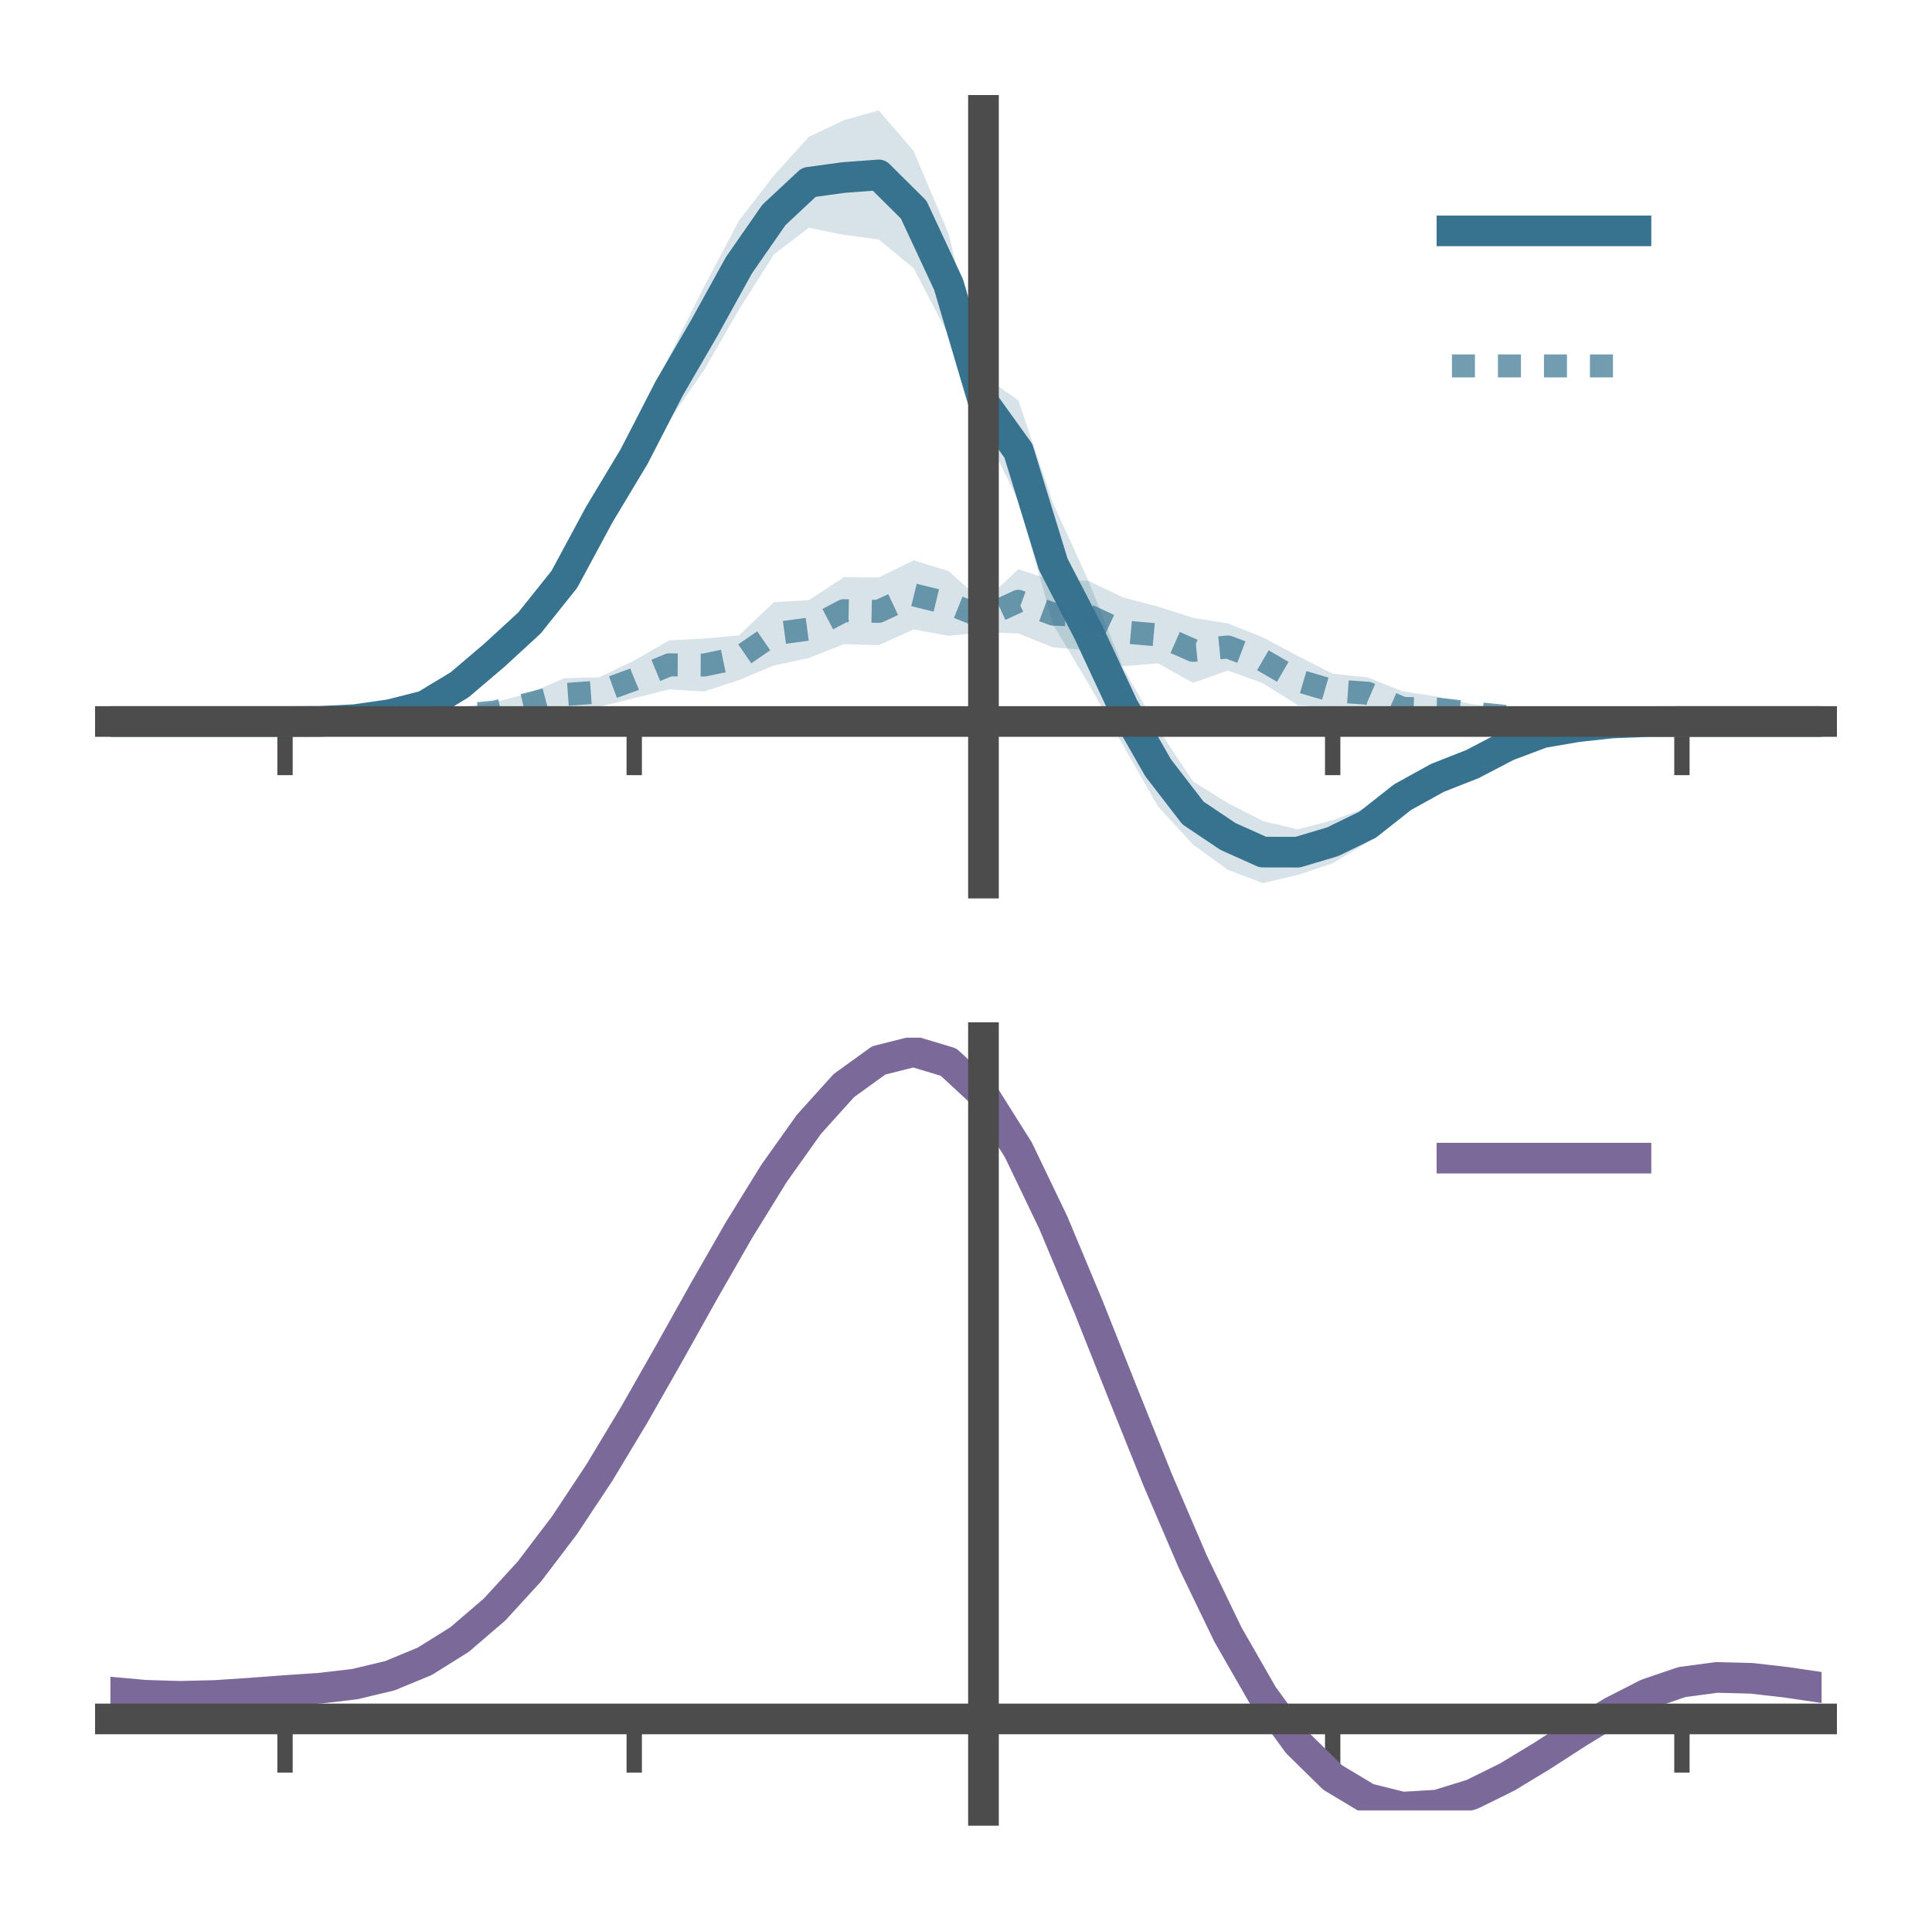 <?xml version="1.0" encoding="utf-8" standalone="no"?>
<!DOCTYPE svg PUBLIC "-//W3C//DTD SVG 1.1//EN"
  "http://www.w3.org/Graphics/SVG/1.1/DTD/svg11.dtd">
<!-- Created with matplotlib (https://matplotlib.org/) -->
<svg height="125.28pt" version="1.1" viewBox="0 0 126 125.28" width="126pt" xmlns="http://www.w3.org/2000/svg" xmlns:xlink="http://www.w3.org/1999/xlink">
 <defs>
  <style type="text/css">*{stroke-linecap:butt;stroke-linejoin:round;}</style>
 </defs>
 <g id="figure_1">
  <g id="patch_1">
   <path d="M 0 125.28 
L 126 125.28 
L 126 0 
L 0 0 
z
" style="fill:none;"/>
  </g>
  <g id="axes_1">
   <g id="patch_2">
    <path d="M 7.2 57.6 
L 118.8 57.6 
L 118.8 7.2 
L 7.2 7.2 
z
" style="fill:none;"/>
   </g>
   <g id="PolyCollection_1">
    <path clip-path="url(#p167111a591)" d="M 7.2 47.059 
L 7.2 47.059 
L 9.478 47.059 
L 11.755 47.059 
L 14.033 47.059 
L 16.31 47.059 
L 18.588 47.059 
L 20.865 47.022 
L 23.143 46.811 
L 25.42 46.362 
L 27.698 45.668 
L 29.976 43.993 
L 32.253 41.968 
L 34.531 39.855 
L 36.808 36.506 
L 39.086 31.904 
L 41.363 28.1 
L 43.641 23.244 
L 45.918 18.696 
L 48.196 14.392 
L 50.473 11.445 
L 52.751 8.927 
L 55.029 7.841 
L 57.306 7.2 
L 59.584 9.849 
L 61.861 15.243 
L 64.139 24.506 
L 66.416 26.122 
L 68.694 32.862 
L 70.971 37.849 
L 73.249 43.556 
L 75.527 47.543 
L 77.804 50.968 
L 80.082 52.379 
L 82.359 53.554 
L 84.637 54.094 
L 86.914 53.498 
L 89.192 52.644 
L 91.469 51.007 
L 93.747 50.086 
L 96.024 49.247 
L 98.302 48.195 
L 100.58 47.507 
L 102.857 47.214 
L 105.135 47.049 
L 107.412 47.037 
L 109.69 47.059 
L 111.967 47.059 
L 114.245 47.059 
L 116.522 47.059 
L 118.8 47.059 
L 118.8 47.059 
L 118.8 47.059 
L 116.522 47.059 
L 114.245 47.059 
L 111.967 47.059 
L 109.69 47.059 
L 107.412 47.096 
L 105.135 47.259 
L 102.857 47.587 
L 100.58 48.081 
L 98.302 49.104 
L 96.024 50.431 
L 93.747 51.384 
L 91.469 52.982 
L 89.192 54.936 
L 86.914 56.305 
L 84.637 57.069 
L 82.359 57.6 
L 80.082 56.733 
L 77.804 55.087 
L 75.527 52.604 
L 73.249 48.622 
L 70.971 44.557 
L 68.694 40.768 
L 66.416 32.683 
L 64.139 27.972 
L 61.861 21.866 
L 59.584 17.489 
L 57.306 15.617 
L 55.029 15.317 
L 52.751 14.85 
L 50.473 16.592 
L 48.196 20.195 
L 45.918 24.135 
L 43.641 27.429 
L 41.363 31.43 
L 39.086 35.205 
L 36.808 39.061 
L 34.531 41.408 
L 32.253 43.485 
L 29.976 45.334 
L 27.698 46.406 
L 25.42 46.863 
L 23.143 47.065 
L 20.865 47.079 
L 18.588 47.059 
L 16.31 47.059 
L 14.033 47.059 
L 11.755 47.059 
L 9.478 47.059 
L 7.2 47.059 
z
" style="fill:#37738f;fill-opacity:0.2;"/>
   </g>
   <g id="PolyCollection_2">
    <path clip-path="url(#p167111a591)" d="M 7.2 47.059 
L 7.2 47.059 
L 9.478 47.059 
L 11.755 47.059 
L 14.033 47.059 
L 16.31 47.059 
L 18.588 47.059 
L 20.865 47.032 
L 23.143 46.921 
L 25.42 46.678 
L 27.698 46.497 
L 29.976 46.154 
L 32.253 45.797 
L 34.531 45.218 
L 36.808 44.236 
L 39.086 44.177 
L 41.363 43.082 
L 43.641 41.766 
L 45.918 41.65 
L 48.196 41.441 
L 50.473 39.273 
L 52.751 39.143 
L 55.029 37.652 
L 57.306 37.664 
L 59.584 36.549 
L 61.861 37.246 
L 64.139 39.288 
L 66.416 37.117 
L 68.694 37.885 
L 70.971 37.878 
L 73.249 38.968 
L 75.527 39.565 
L 77.804 40.298 
L 80.082 40.661 
L 82.359 41.569 
L 84.637 42.781 
L 86.914 43.945 
L 89.192 44.183 
L 91.469 45.088 
L 93.747 45.442 
L 96.024 45.931 
L 98.302 46.181 
L 100.58 46.657 
L 102.857 46.721 
L 105.135 46.914 
L 107.412 47.018 
L 109.69 47.059 
L 111.967 47.059 
L 114.245 47.059 
L 116.522 47.059 
L 118.8 47.059 
L 118.8 47.059 
L 118.8 47.059 
L 116.522 47.059 
L 114.245 47.059 
L 111.967 47.059 
L 109.69 47.059 
L 107.412 47.093 
L 105.135 47.153 
L 102.857 47.265 
L 100.58 47.272 
L 98.302 47.292 
L 96.024 47.085 
L 93.747 47.063 
L 91.469 47.32 
L 89.192 46.242 
L 86.914 46.169 
L 84.637 45.993 
L 82.359 44.559 
L 80.082 43.736 
L 77.804 44.539 
L 75.527 43.267 
L 73.249 43.454 
L 70.971 42.418 
L 68.694 42.229 
L 66.416 41.317 
L 64.139 41.237 
L 61.861 41.47 
L 59.584 41.053 
L 57.306 42.084 
L 55.029 42.013 
L 52.751 42.92 
L 50.473 43.405 
L 48.196 44.359 
L 45.918 45.101 
L 43.641 44.964 
L 41.363 45.537 
L 39.086 46.095 
L 36.808 46.367 
L 34.531 46.587 
L 32.253 47.085 
L 29.976 47.185 
L 27.698 47.116 
L 25.42 47.217 
L 23.143 47.157 
L 20.865 47.088 
L 18.588 47.059 
L 16.31 47.059 
L 14.033 47.059 
L 11.755 47.059 
L 9.478 47.059 
L 7.2 47.059 
z
" style="fill:#37738f;fill-opacity:0.2;"/>
   </g>
   <g id="matplotlib.axis_1">
    <g id="xtick_1">
     <g id="line2d_1">
      <defs>
       <path d="M 0 0 
L 0 3.5 
" id="m347aea8306" style="stroke:#4c4c4c;"/>
      </defs>
      <g>
       <use style="fill:#4c4c4c;stroke:#4c4c4c;" x="18.588" xlink:href="#m347aea8306" y="47.059"/>
      </g>
     </g>
    </g>
    <g id="xtick_2">
     <g id="line2d_2">
      <g>
       <use style="fill:#4c4c4c;stroke:#4c4c4c;" x="41.363" xlink:href="#m347aea8306" y="47.059"/>
      </g>
     </g>
    </g>
    <g id="xtick_3">
     <g id="line2d_3">
      <g>
       <use style="fill:#4c4c4c;stroke:#4c4c4c;" x="64.139" xlink:href="#m347aea8306" y="47.059"/>
      </g>
     </g>
    </g>
    <g id="xtick_4">
     <g id="line2d_4">
      <g>
       <use style="fill:#4c4c4c;stroke:#4c4c4c;" x="86.914" xlink:href="#m347aea8306" y="47.059"/>
      </g>
     </g>
    </g>
    <g id="xtick_5">
     <g id="line2d_5">
      <g>
       <use style="fill:#4c4c4c;stroke:#4c4c4c;" x="109.69" xlink:href="#m347aea8306" y="47.059"/>
      </g>
     </g>
    </g>
   </g>
   <g id="matplotlib.axis_2"/>
   <g id="line2d_6">
    <path clip-path="url(#p167111a591)" d="M 7.2 47.059 
L 9.478 47.059 
L 11.755 47.059 
L 14.033 47.059 
L 16.31 47.059 
L 18.588 47.059 
L 20.865 47.051 
L 23.143 46.938 
L 25.42 46.613 
L 27.698 46.037 
L 29.976 44.664 
L 32.253 42.726 
L 34.531 40.632 
L 36.808 37.783 
L 39.086 33.554 
L 41.363 29.765 
L 43.641 25.337 
L 45.918 21.416 
L 48.196 17.293 
L 50.473 14.018 
L 52.751 11.889 
L 55.029 11.579 
L 57.306 11.409 
L 59.584 13.669 
L 61.861 18.555 
L 64.139 26.239 
L 66.416 29.402 
L 68.694 36.815 
L 70.971 41.203 
L 73.249 46.089 
L 75.527 50.074 
L 77.804 53.027 
L 80.082 54.556 
L 82.359 55.577 
L 84.637 55.581 
L 86.914 54.901 
L 89.192 53.79 
L 91.469 51.994 
L 93.747 50.735 
L 96.024 49.839 
L 98.302 48.65 
L 100.58 47.794 
L 102.857 47.4 
L 105.135 47.154 
L 107.412 47.066 
L 109.69 47.059 
L 111.967 47.059 
L 114.245 47.059 
L 116.522 47.059 
L 118.8 47.059 
" style="fill:none;stroke:#37738f;stroke-linecap:square;stroke-width:2;"/>
   </g>
   <g id="line2d_7">
    <path clip-path="url(#p167111a591)" d="M 7.2 47.059 
L 9.478 47.059 
L 11.755 47.059 
L 14.033 47.059 
L 16.31 47.059 
L 18.588 47.059 
L 20.865 47.06 
L 23.143 47.039 
L 25.42 46.947 
L 27.698 46.806 
L 29.976 46.669 
L 32.253 46.441 
L 34.531 45.903 
L 36.808 45.302 
L 39.086 45.136 
L 41.363 44.309 
L 43.641 43.365 
L 45.918 43.376 
L 48.196 42.9 
L 50.473 41.339 
L 52.751 41.031 
L 55.029 39.833 
L 57.306 39.874 
L 59.584 38.801 
L 61.861 39.358 
L 64.139 40.262 
L 66.416 39.217 
L 68.694 40.057 
L 70.971 40.148 
L 73.249 41.211 
L 75.527 41.416 
L 77.804 42.419 
L 80.082 42.199 
L 82.359 43.064 
L 84.637 44.387 
L 86.914 45.057 
L 89.192 45.213 
L 91.469 46.204 
L 93.747 46.252 
L 96.024 46.508 
L 98.302 46.737 
L 100.58 46.965 
L 102.857 46.993 
L 105.135 47.034 
L 107.412 47.055 
L 109.69 47.059 
L 111.967 47.059 
L 114.245 47.059 
L 116.522 47.059 
L 118.8 47.059 
" style="fill:none;stroke:#37738f;stroke-dasharray:1.5,1.5;stroke-dashoffset:0;stroke-opacity:0.7;stroke-width:1.5;"/>
   </g>
   <g id="patch_3">
    <path d="M 64.139 57.6 
L 64.139 7.2 
" style="fill:none;stroke:#4c4c4c;stroke-linecap:square;stroke-linejoin:miter;stroke-width:2;"/>
   </g>
   <g id="patch_4">
    <path d="M 118.8 57.6 
L 118.8 7.2 
" style="fill:none;"/>
   </g>
   <g id="patch_5">
    <path d="M 7.2 47.059 
L 118.8 47.059 
" style="fill:none;stroke:#4c4c4c;stroke-linecap:square;stroke-linejoin:miter;stroke-width:2;"/>
   </g>
   <g id="patch_6">
    <path d="M 7.2 7.2 
L 118.8 7.2 
" style="fill:none;"/>
   </g>
   <g id="legend_1">
    <g id="line2d_8">
     <path d="M 94.693 15.059 
L 106.693 15.059 
" style="fill:none;stroke:#37738f;stroke-linecap:square;stroke-width:2;"/>
    </g>
    <g id="line2d_9"/>
    <g id="text_1">
     <!--   -->
     <g transform="translate(111.493 17.159)scale(0.06 -0.06)">
      <defs>
       <path id="DejaVuSans-32"/>
      </defs>
      <use xlink:href="#DejaVuSans-32"/>
     </g>
    </g>
    <g id="line2d_10">
     <path d="M 94.693 23.866 
L 106.693 23.866 
" style="fill:none;stroke:#37738f;stroke-dasharray:1.5,1.5;stroke-dashoffset:0;stroke-opacity:0.7;stroke-width:1.5;"/>
    </g>
    <g id="line2d_11"/>
    <g id="text_2">
     <!--   -->
     <g transform="translate(111.493 25.966)scale(0.06 -0.06)">
      <use xlink:href="#DejaVuSans-32"/>
     </g>
    </g>
   </g>
  </g>
  <g id="axes_2">
   <g id="patch_7">
    <path d="M 7.2 118.08 
L 118.8 118.08 
L 118.8 67.68 
L 7.2 67.68 
z
" style="fill:none;"/>
   </g>
   <g id="PolyCollection_3">
    <path clip-path="url(#p0844e5de10)" d="M 7.2 110.408 
L 7.2 110.328 
L 9.478 110.541 
L 11.755 110.613 
L 14.033 110.547 
L 16.31 110.388 
L 18.588 110.209 
L 20.865 110.052 
L 23.143 109.779 
L 25.42 109.23 
L 27.698 108.278 
L 29.976 106.834 
L 32.253 104.846 
L 34.531 102.304 
L 36.808 99.241 
L 39.086 95.723 
L 41.363 91.853 
L 43.641 87.759 
L 45.918 83.597 
L 48.196 79.54 
L 50.473 75.778 
L 52.751 72.51 
L 55.029 69.937 
L 57.306 68.262 
L 59.584 67.68 
L 61.861 68.377 
L 64.139 70.52 
L 66.416 74.19 
L 68.694 79.005 
L 70.971 84.525 
L 73.249 90.341 
L 75.527 96.093 
L 77.804 101.482 
L 80.082 106.272 
L 82.359 110.298 
L 84.637 113.456 
L 86.914 115.712 
L 89.192 117.088 
L 91.469 117.657 
L 93.747 117.528 
L 96.024 116.834 
L 98.302 115.727 
L 100.58 114.37 
L 102.857 112.923 
L 105.135 111.547 
L 107.412 110.397 
L 109.69 109.623 
L 111.967 109.323 
L 114.245 109.388 
L 116.522 109.662 
L 118.8 110.011 
L 118.8 110.118 
L 118.8 110.118 
L 116.522 109.796 
L 114.245 109.543 
L 111.967 109.491 
L 109.69 109.797 
L 107.412 110.581 
L 105.135 111.757 
L 102.857 113.174 
L 100.58 114.67 
L 98.302 116.074 
L 96.024 117.218 
L 93.747 117.936 
L 91.469 118.08 
L 89.192 117.52 
L 86.914 116.161 
L 84.637 113.946 
L 82.359 110.864 
L 80.082 106.952 
L 77.804 102.304 
L 75.527 97.078 
L 73.249 91.498 
L 70.971 85.852 
L 68.694 80.489 
L 66.416 75.811 
L 64.139 72.246 
L 61.861 70.17 
L 59.584 69.499 
L 57.306 70.066 
L 55.029 71.685 
L 52.751 74.164 
L 50.473 77.306 
L 48.196 80.916 
L 45.918 84.802 
L 43.641 88.784 
L 41.363 92.695 
L 39.086 96.39 
L 36.808 99.749 
L 34.531 102.677 
L 32.253 105.115 
L 29.976 107.033 
L 27.698 108.438 
L 25.42 109.37 
L 23.143 109.908 
L 20.865 110.172 
L 18.588 110.317 
L 16.31 110.481 
L 14.033 110.621 
L 11.755 110.672 
L 9.478 110.602 
L 7.2 110.408 
z
" style="fill:#7b699a;fill-opacity:0.2;"/>
   </g>
   <g id="matplotlib.axis_3">
    <g id="xtick_6">
     <g id="line2d_12">
      <g>
       <use style="fill:#4c4c4c;stroke:#4c4c4c;" x="18.588" xlink:href="#m347aea8306" y="112.115"/>
      </g>
     </g>
    </g>
    <g id="xtick_7">
     <g id="line2d_13">
      <g>
       <use style="fill:#4c4c4c;stroke:#4c4c4c;" x="41.363" xlink:href="#m347aea8306" y="112.115"/>
      </g>
     </g>
    </g>
    <g id="xtick_8">
     <g id="line2d_14">
      <g>
       <use style="fill:#4c4c4c;stroke:#4c4c4c;" x="64.139" xlink:href="#m347aea8306" y="112.115"/>
      </g>
     </g>
    </g>
    <g id="xtick_9">
     <g id="line2d_15">
      <g>
       <use style="fill:#4c4c4c;stroke:#4c4c4c;" x="86.914" xlink:href="#m347aea8306" y="112.115"/>
      </g>
     </g>
    </g>
    <g id="xtick_10">
     <g id="line2d_16">
      <g>
       <use style="fill:#4c4c4c;stroke:#4c4c4c;" x="109.69" xlink:href="#m347aea8306" y="112.115"/>
      </g>
     </g>
    </g>
   </g>
   <g id="matplotlib.axis_4"/>
   <g id="line2d_17">
    <path clip-path="url(#p0844e5de10)" d="M 7.2 110.368 
L 9.478 110.572 
L 11.755 110.642 
L 14.033 110.584 
L 16.31 110.435 
L 18.588 110.263 
L 20.865 110.112 
L 23.143 109.844 
L 25.42 109.3 
L 27.698 108.358 
L 29.976 106.934 
L 32.253 104.98 
L 34.531 102.491 
L 36.808 99.495 
L 39.086 96.057 
L 41.363 92.274 
L 43.641 88.272 
L 45.918 84.2 
L 48.196 80.228 
L 50.473 76.542 
L 52.751 73.337 
L 55.029 70.811 
L 57.306 69.164 
L 59.584 68.59 
L 61.861 69.273 
L 64.139 71.383 
L 66.416 75.001 
L 68.694 79.747 
L 70.971 85.188 
L 73.249 90.919 
L 75.527 96.585 
L 77.804 101.893 
L 80.082 106.612 
L 82.359 110.581 
L 84.637 113.701 
L 86.914 115.937 
L 89.192 117.304 
L 91.469 117.869 
L 93.747 117.732 
L 96.024 117.026 
L 98.302 115.901 
L 100.58 114.52 
L 102.857 113.049 
L 105.135 111.652 
L 107.412 110.489 
L 109.69 109.71 
L 111.967 109.407 
L 114.245 109.466 
L 116.522 109.729 
L 118.8 110.065 
" style="fill:none;stroke:#7b699a;stroke-linecap:square;stroke-width:2;"/>
   </g>
   <g id="patch_8">
    <path d="M 64.139 118.08 
L 64.139 67.68 
" style="fill:none;stroke:#4c4c4c;stroke-linecap:square;stroke-linejoin:miter;stroke-width:2;"/>
   </g>
   <g id="patch_9">
    <path d="M 118.8 118.08 
L 118.8 67.68 
" style="fill:none;"/>
   </g>
   <g id="patch_10">
    <path d="M 7.2 112.115 
L 118.8 112.115 
" style="fill:none;stroke:#4c4c4c;stroke-linecap:square;stroke-linejoin:miter;stroke-width:2;"/>
   </g>
   <g id="patch_11">
    <path d="M 7.2 67.68 
L 118.8 67.68 
" style="fill:none;"/>
   </g>
   <g id="legend_2">
    <g id="line2d_18">
     <path d="M 94.693 75.539 
L 106.693 75.539 
" style="fill:none;stroke:#7b699a;stroke-linecap:square;stroke-width:2;"/>
    </g>
    <g id="line2d_19"/>
    <g id="text_3">
     <!--   -->
     <g transform="translate(111.493 77.639)scale(0.06 -0.06)">
      <use xlink:href="#DejaVuSans-32"/>
     </g>
    </g>
   </g>
  </g>
 </g>
 <defs>
  <clipPath id="p167111a591">
   <rect height="50.4" width="111.6" x="7.2" y="7.2"/>
  </clipPath>
  <clipPath id="p0844e5de10">
   <rect height="50.4" width="111.6" x="7.2" y="67.68"/>
  </clipPath>
 </defs>
</svg>
